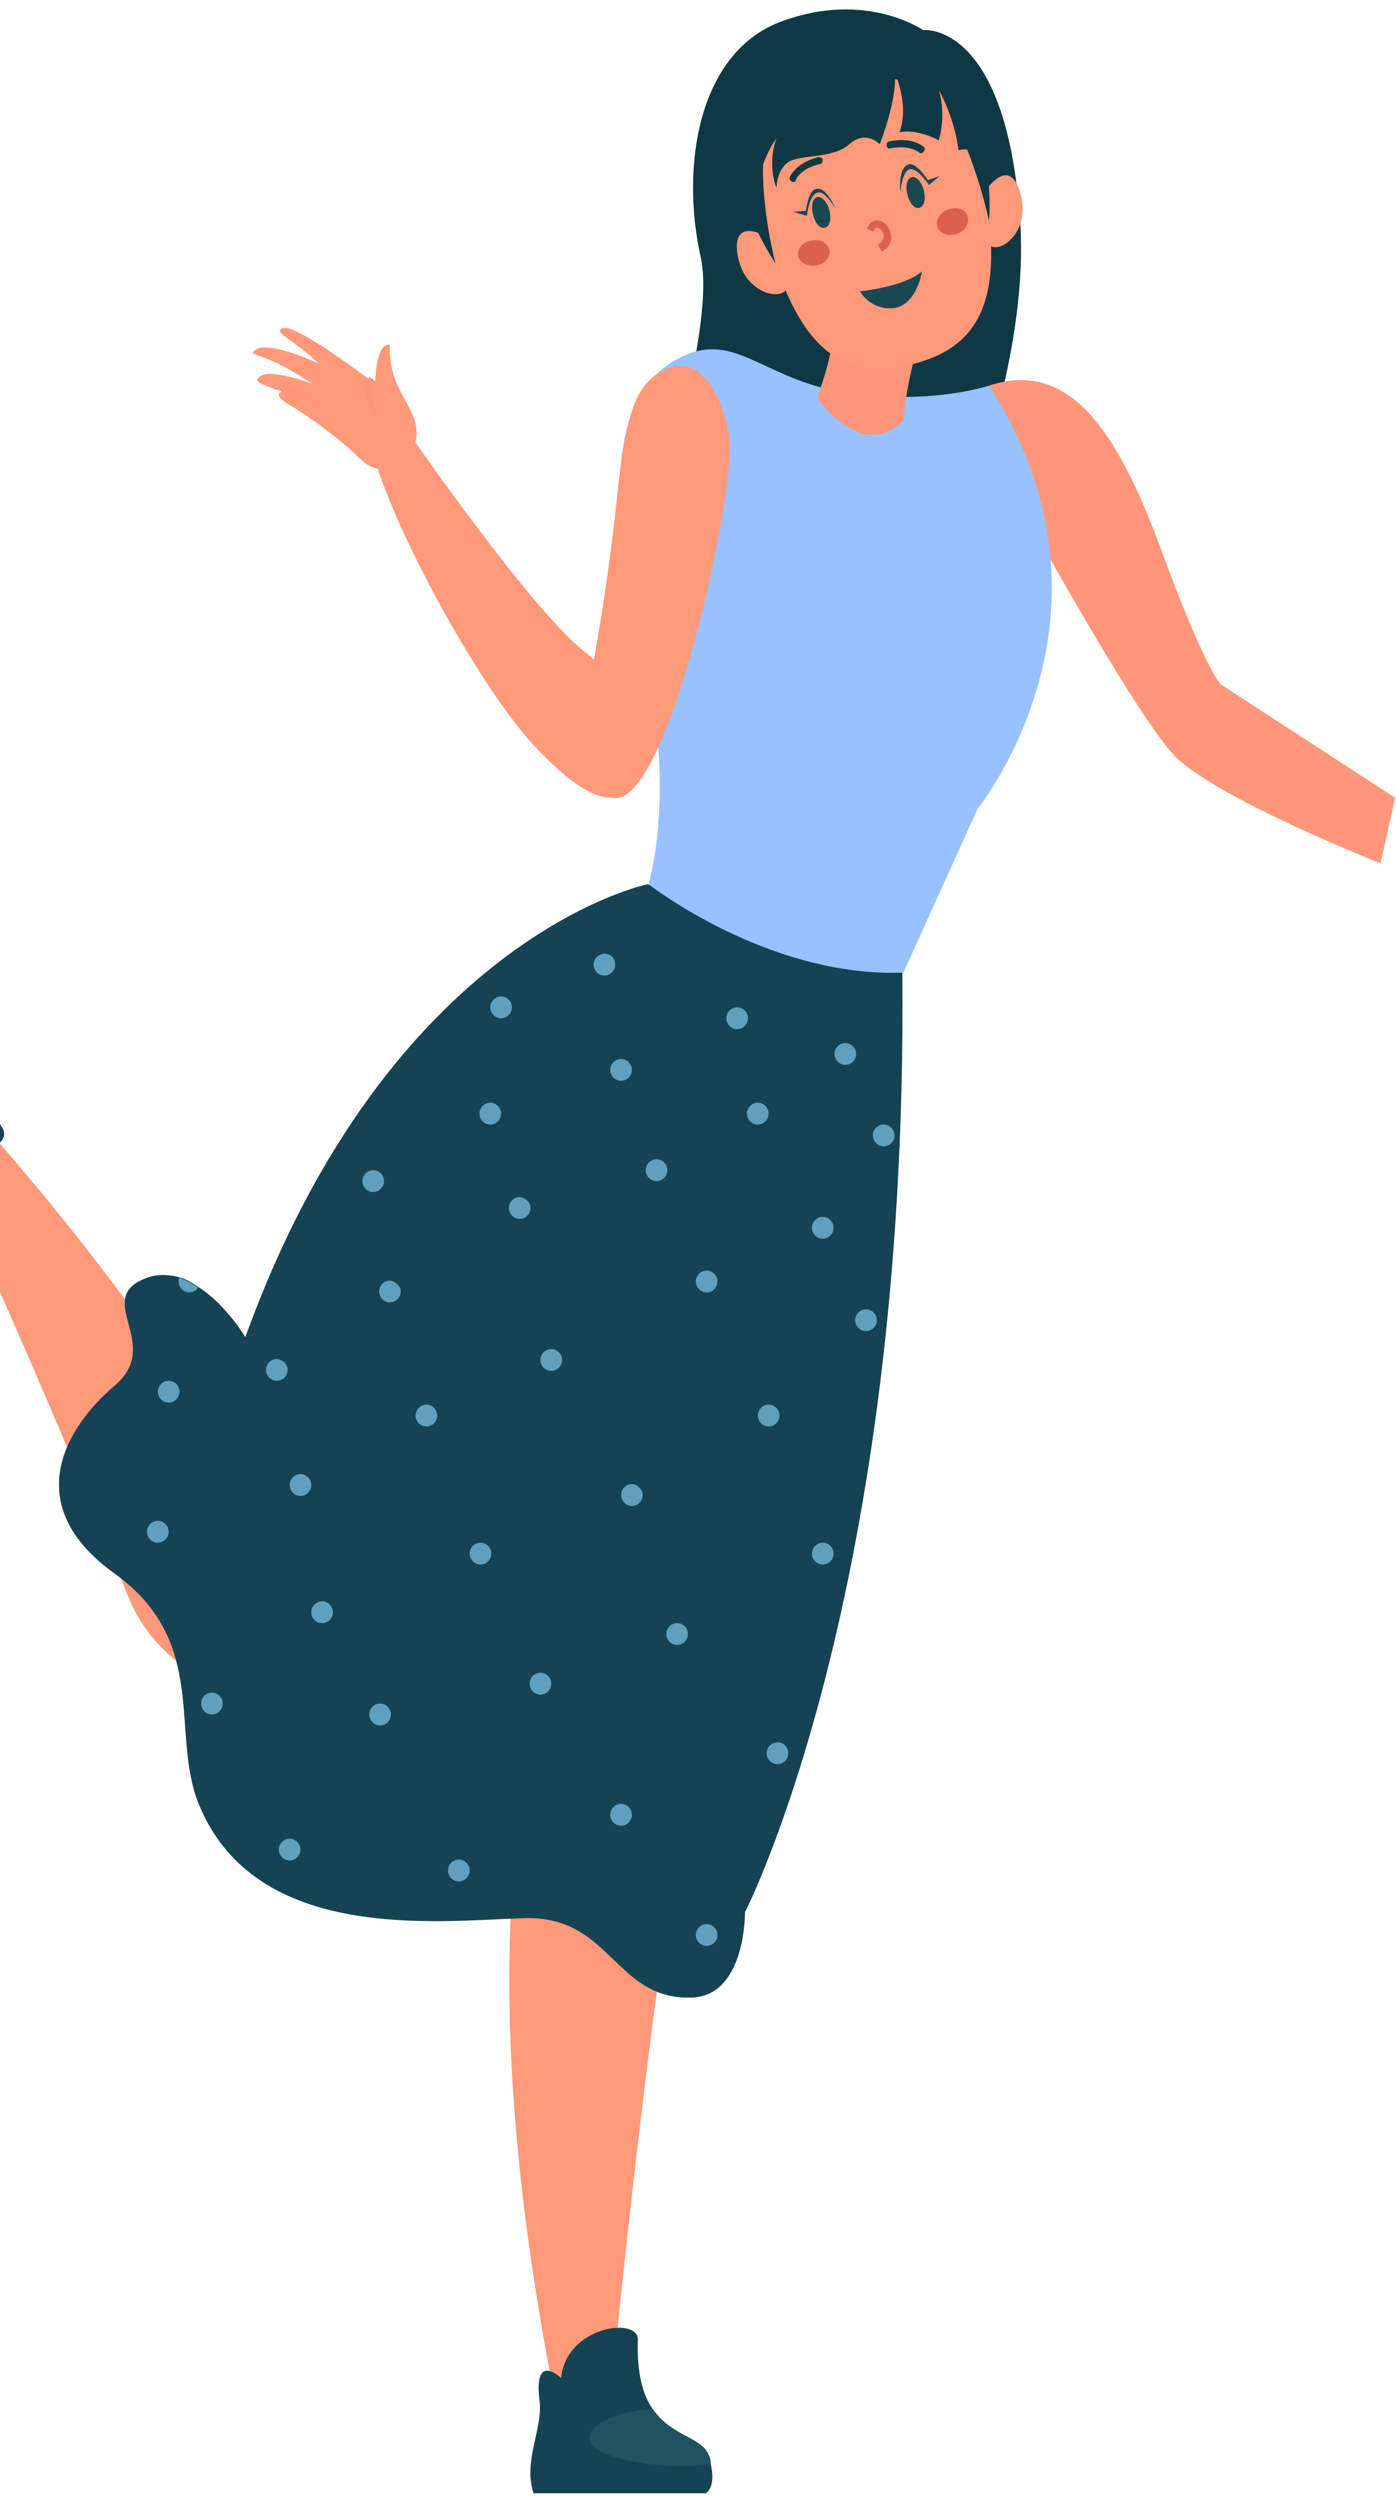 <svg width="86" height="154" viewBox="0 0 86 154" fill="none" xmlns="http://www.w3.org/2000/svg">
<g id="Group">
<path id="Vector" d="M56.864 1.851C56.864 1.851 53.35 -0.596 48.2 1.301C43.049 3.136 41.898 10.173 43.17 15.863C44.443 21.553 37.353 41.01 37.353 41.01C37.353 41.01 41.05 46.272 53.956 44.253C53.956 44.253 63.59 26.632 62.863 13.905C62.076 1.24 56.864 1.851 56.864 1.851Z" fill="#0E3944"/>
<path id="Vector_2" d="M60.924 23.756C65.771 22.165 68.74 26.265 71.528 33.852C74.315 41.439 75.224 42.173 75.224 42.173L85.949 49.148L85.04 53.186C85.04 53.186 74.86 49.148 72.376 46.578C69.892 44.008 62.802 31.037 62.802 31.037L60.924 23.756Z" fill="#FF9679"/>
<path id="Vector_3" d="M37.294 72.768C37.294 72.768 35.173 83.536 35.536 99.689C35.536 99.689 27.235 112.049 34.082 147.231H37.657C37.657 147.231 40.566 117.25 42.807 109.173C45.049 101.036 53.351 98.588 53.775 73.869L37.294 72.768Z" fill="#FF9979"/>
<path id="Vector_4" d="M20.87 104.401C18.81 97.487 13.417 85.862 -0.337 70.076C-0.337 70.076 -1.186 69.647 -2.276 70.32C-3.428 71.055 -3.428 71.911 -3.428 71.911C-3.428 71.911 3.48 87.085 7.843 98.221C9.297 101.954 12.872 104.401 16.871 104.401H20.87Z" fill="#FF9979"/>
<path id="Vector_5" d="M45.895 117.798C45.895 117.798 45.955 122.999 42.562 123.06C37.836 123.183 37.654 117.982 32.261 118.165C26.868 118.349 15.78 119.695 12.265 111.19C10.448 106.785 12.932 101.156 7.054 96.934C1.177 92.712 4.025 87.939 7.054 85.37C10.084 82.8 5.721 80.046 8.933 78.762C9.66 78.456 10.448 78.517 11.114 78.7C11.538 78.823 11.902 79.067 12.265 79.312C13.962 80.414 15.113 82.371 15.113 82.371C24.021 57.714 39.896 54.471 39.896 54.471L55.59 59.916C55.953 98.28 45.895 117.798 45.895 117.798Z" fill="#164353"/>
<path id="Vector_6" d="M60.923 23.758C60.923 23.758 57.288 24.982 52.077 24.186C46.865 23.391 45.169 20.087 41.533 22.229C36.019 25.41 38.625 36.424 40.019 42.114C40.503 44.255 41.17 49.823 39.958 54.474C39.958 54.474 47.29 60.225 55.651 59.919L60.196 49.885C60.135 49.885 70.073 37.892 60.923 23.758Z" fill="#98C1FF"/>
<path id="Vector_7" d="M51.595 14.58C51.595 14.58 52.201 19.781 50.322 24.492C50.322 24.492 53.049 28.531 55.654 25.9C55.654 25.9 55.897 21.127 58.805 15.743C60.744 12.133 51.595 14.58 51.595 14.58Z" fill="#FF9679"/>
<g id="Group_2">
<path id="Vector_8" d="M47.469 14.701C47.469 14.701 45.166 13.232 45.408 15.496C45.712 18.127 48.256 18.617 48.499 17.699C48.802 16.842 47.469 14.701 47.469 14.701Z" fill="#FF9979"/>
<path id="Vector_9" d="M60.617 11.887C60.617 11.887 62.071 9.562 62.798 11.703C63.646 14.212 61.586 15.742 60.919 15.069C60.253 14.334 60.617 11.887 60.617 11.887Z" fill="#FF9979"/>
<path id="Vector_10" d="M55.829 22.531C51.648 23.448 48.74 21.246 46.922 13.047C45.952 8.825 47.528 5.705 52.193 4.664C56.859 3.624 59.404 5.766 60.313 9.988C62.312 18.86 60.131 21.552 55.829 22.531Z" fill="#FF9979"/>
<path id="Vector_11" d="M59.586 13.293C59.768 13.721 59.465 14.211 58.98 14.395C58.495 14.578 57.95 14.456 57.768 14.027C57.586 13.599 57.889 13.11 58.374 12.926C58.919 12.681 59.465 12.865 59.586 13.293Z" fill="#DB614D"/>
<path id="Vector_12" d="M51.102 15.436C51.162 15.864 50.799 16.293 50.254 16.354C49.708 16.415 49.223 16.17 49.163 15.742C49.102 15.314 49.466 14.885 50.011 14.824C50.556 14.702 51.041 15.008 51.102 15.436Z" fill="#DB614D"/>
<g id="Group_3">
<path id="Vector_13" d="M56.74 9.44C56.679 9.44 56.679 9.44 56.619 9.378C55.892 8.889 54.922 9.134 54.861 9.134C54.74 9.195 54.619 9.073 54.619 8.95C54.619 8.828 54.68 8.705 54.801 8.705C54.861 8.705 56.013 8.399 56.861 9.011C56.982 9.073 56.982 9.195 56.922 9.317C56.861 9.378 56.8 9.44 56.74 9.44Z" fill="#0E3944"/>
</g>
<g id="Group_4">
<path id="Vector_14" d="M48.862 11.211C48.802 11.211 48.802 11.211 48.741 11.15C48.62 11.089 48.62 10.966 48.68 10.844C49.226 9.926 50.377 9.682 50.438 9.682C50.559 9.682 50.68 9.743 50.68 9.865C50.68 9.988 50.619 10.11 50.498 10.11C50.498 10.11 49.468 10.293 49.044 11.028C49.044 11.15 48.983 11.211 48.862 11.211Z" fill="#0E3944"/>
</g>
<path id="Vector_15" d="M56.92 11.766C57.041 12.316 56.92 12.745 56.617 12.806C56.314 12.867 56.011 12.5 55.89 11.949C55.769 11.399 55.89 10.97 56.193 10.909C56.435 10.848 56.799 11.215 56.92 11.766Z" fill="#1A4850"/>
<path id="Vector_16" d="M51.106 12.988C51.227 13.538 51.106 13.966 50.803 14.028C50.5 14.089 50.197 13.722 50.076 13.171C49.955 12.62 50.076 12.192 50.379 12.131C50.682 12.131 50.985 12.498 51.106 12.988Z" fill="#1A4850"/>
<path id="Vector_17" d="M52.98 17.944C52.98 17.944 55.647 17.7 56.798 16.721C56.798 16.721 56.495 18.801 55.041 18.985C53.586 19.107 52.98 17.944 52.98 17.944Z" fill="#1A4850"/>
<path id="Vector_18" d="M55.465 11.827C55.465 11.827 55.587 10.481 56.071 10.42C56.617 10.42 57.223 11.399 57.223 11.399L57.889 10.848L57.162 11.093C57.162 11.093 56.496 10.053 56.011 10.114C55.284 10.297 55.465 11.827 55.465 11.827Z" fill="#1A4850"/>
<path id="Vector_19" d="M51.469 12.865C51.469 12.865 50.802 11.642 50.318 11.886C49.833 12.07 49.712 13.293 49.712 13.293L48.863 13.049L49.651 12.988C49.651 12.988 49.772 11.764 50.257 11.642C50.923 11.458 51.469 12.865 51.469 12.865Z" fill="#1A4850"/>
<g id="Group_5">
<path id="Vector_20" d="M54.317 15.496L54.075 15.068C54.438 14.885 54.438 14.64 54.438 14.456C54.378 14.211 54.196 14.028 54.014 14.028C53.953 14.028 53.832 14.089 53.832 14.273L53.408 14.089C53.59 13.6 53.953 13.539 54.075 13.6C54.438 13.6 54.802 13.967 54.862 14.395C54.984 14.823 54.802 15.252 54.317 15.496Z" fill="#DB614D"/>
</g>
<path id="Vector_21" d="M47.773 16.231C47.773 16.231 46.5 11.458 47.227 8.093C47.227 8.093 50.863 3.015 57.831 5.523C57.831 5.523 59.891 8.888 60.922 13.6C60.922 13.6 61.164 11.886 60.497 8.154C59.831 4.361 56.498 2.036 51.954 2.77C47.409 3.504 42.562 8.093 47.773 16.231Z" fill="#0E3944"/>
</g>
<path id="Vector_22" d="M55.107 4.42C55.107 4.42 55.41 5.644 54.198 8.887C54.198 8.887 53.35 7.969 52.32 8.887C51.29 9.805 49.29 9.499 48.563 9.988C47.836 10.478 47.836 11.579 47.836 11.579C47.836 11.579 47.23 10.172 47.836 8.52C47.836 8.52 46.503 10.294 46.684 12.435C46.684 12.435 44.867 12.13 44.927 9.07C44.988 6.011 49.351 0.994 54.198 1.361C59.045 1.728 60.197 9.437 60.197 9.437C60.197 9.437 59.773 9.07 59.045 9.254C59.045 9.254 58.924 7.602 57.834 5.522C57.834 5.522 58.318 6.99 57.834 8.642C57.834 8.642 56.501 7.908 55.41 8.153C55.41 8.091 56.076 6.806 55.107 4.42Z" fill="#0E3944"/>
<path id="Vector_23" d="M40.263 23.206C42.626 21.309 44.444 23.695 44.929 26.999C45.353 30.303 41.111 49.822 37.779 49.148C36.506 48.843 35.961 43.764 35.961 43.764C35.961 43.764 37.233 38.257 38.082 29.997C38.506 26.204 38.991 24.184 40.263 23.206Z" fill="#FF9979"/>
<path id="Vector_24" d="M33.354 46.396C30.142 43.337 24.446 33.18 22.992 27.979L25.416 27C25.416 27 32.687 37.524 36.02 40.155C39.352 42.786 40.504 45.784 39.049 48.293C37.535 50.801 34.02 47.069 33.354 46.396Z" fill="#FF9979"/>
<g id="Group_6">
<path id="Vector_25" d="M24.023 21.251C23.841 24.555 26.568 25.35 25.356 27.92C25.114 28.471 24.75 28.715 24.326 28.838C23.599 29.082 22.751 28.838 22.205 28.287C20.933 27.002 18.933 25.595 17.903 24.983C16.691 24.31 17.358 24.126 17.358 24.126C17.237 24.065 17.115 24.004 16.994 24.004C16.146 23.637 15.479 23.515 16.085 23.147C16.752 22.719 19.236 23.637 19.236 23.637C16.025 21.495 15.177 21.985 15.722 21.557C16.509 20.945 19.539 22.352 19.66 22.413C17.964 20.822 16.752 20.455 17.418 20.21C18.085 19.966 21.478 22.413 22.69 23.331C22.993 23.515 23.114 23.698 23.114 23.698C23.175 20.884 24.023 21.251 24.023 21.251Z" fill="#FF9979"/>
<path id="Vector_26" d="M22.75 23.209C23.053 23.392 23.174 23.576 23.174 23.576C23.174 23.576 22.628 24.555 23.356 25.84C23.416 25.84 22.023 24.922 22.75 23.209Z" fill="#FF9679"/>
<path id="Vector_27" d="M19.965 25.167C19.662 24.984 18.087 24.066 17.42 24.127C17.299 24.066 17.178 24.005 17.057 24.005C17.541 23.393 19.662 24.922 19.965 25.167Z" fill="#FF9679"/>
</g>
<g id="Group_7">
<path id="Vector_28" d="M32.684 74.415C32.684 74.782 32.381 75.087 32.018 75.087C31.654 75.087 31.352 74.782 31.352 74.415C31.352 74.048 31.654 73.742 32.018 73.742C32.381 73.803 32.684 74.048 32.684 74.415Z" fill="#60A0BF"/>
<path id="Vector_29" d="M44.201 78.944C44.201 79.311 43.898 79.617 43.535 79.617C43.172 79.617 42.869 79.311 42.869 78.944C42.869 78.577 43.172 78.272 43.535 78.272C43.898 78.272 44.201 78.577 44.201 78.944Z" fill="#60A0BF"/>
<path id="Vector_30" d="M54.016 81.329C54.016 81.696 53.713 82.001 53.35 82.001C52.986 82.001 52.684 81.696 52.684 81.329C52.684 80.962 52.986 80.656 53.35 80.656C53.713 80.656 54.016 80.962 54.016 81.329Z" fill="#60A0BF"/>
<path id="Vector_31" d="M38.928 65.909C38.928 66.276 38.625 66.581 38.262 66.581C37.898 66.581 37.596 66.276 37.596 65.909C37.596 65.542 37.898 65.236 38.262 65.236C38.625 65.236 38.928 65.542 38.928 65.909Z" fill="#60A0BF"/>
<path id="Vector_32" d="M40.445 72.761C40.813 72.761 41.111 72.46 41.111 72.089C41.111 71.717 40.813 71.416 40.445 71.416C40.078 71.416 39.779 71.717 39.779 72.089C39.779 72.46 40.078 72.761 40.445 72.761Z" fill="#60A0BF"/>
<path id="Vector_33" d="M51.352 75.637C51.352 76.004 51.049 76.31 50.686 76.31C50.322 76.31 50.02 76.004 50.02 75.637C50.02 75.271 50.322 74.965 50.686 74.965C51.049 74.965 51.352 75.271 51.352 75.637Z" fill="#60A0BF"/>
<path id="Vector_34" d="M52.742 64.928C52.742 65.295 52.44 65.601 52.076 65.601C51.713 65.601 51.41 65.295 51.41 64.928C51.41 64.562 51.713 64.256 52.076 64.256C52.44 64.256 52.742 64.562 52.742 64.928Z" fill="#60A0BF"/>
<path id="Vector_35" d="M45.412 63.4C45.78 63.4 46.078 63.099 46.078 62.727C46.078 62.356 45.78 62.055 45.412 62.055C45.044 62.055 44.746 62.356 44.746 62.727C44.746 63.099 45.044 63.4 45.412 63.4Z" fill="#60A0BF"/>
<path id="Vector_36" d="M26.934 87.202C26.934 87.569 26.631 87.874 26.268 87.874C25.904 87.874 25.602 87.569 25.602 87.202C25.602 86.835 25.904 86.529 26.268 86.529C26.631 86.529 26.934 86.835 26.934 87.202Z" fill="#60A0BF"/>
<path id="Vector_37" d="M17.721 84.389C17.721 84.756 17.418 85.062 17.055 85.062C16.691 85.062 16.389 84.756 16.389 84.389C16.389 84.022 16.691 83.717 17.055 83.717C17.418 83.778 17.721 84.022 17.721 84.389Z" fill="#60A0BF"/>
<path id="Vector_38" d="M12.209 79.309C12.088 79.492 11.906 79.614 11.664 79.614C11.301 79.614 10.998 79.309 10.998 78.942C10.998 78.881 10.998 78.758 11.059 78.697C11.482 78.881 11.846 79.064 12.209 79.309Z" fill="#60A0BF"/>
<path id="Vector_39" d="M29.6 96.38C29.968 96.38 30.266 96.079 30.266 95.708C30.266 95.336 29.968 95.035 29.6 95.035C29.232 95.035 28.934 95.336 28.934 95.708C28.934 96.079 29.232 96.38 29.6 96.38Z" fill="#60A0BF"/>
<path id="Vector_40" d="M13.721 104.946C13.721 105.313 13.418 105.619 13.055 105.619C12.691 105.619 12.389 105.313 12.389 104.946C12.389 104.579 12.691 104.273 13.055 104.273C13.418 104.273 13.721 104.579 13.721 104.946Z" fill="#60A0BF"/>
<path id="Vector_41" d="M19.842 99.992C20.21 99.992 20.508 99.691 20.508 99.319C20.508 98.948 20.21 98.647 19.842 98.647C19.474 98.647 19.176 98.948 19.176 99.319C19.176 99.691 19.474 99.992 19.842 99.992Z" fill="#60A0BF"/>
<path id="Vector_42" d="M9.723 95.035C10.091 95.035 10.389 94.734 10.389 94.362C10.389 93.991 10.091 93.689 9.723 93.689C9.355 93.689 9.057 93.991 9.057 94.362C9.057 94.734 9.355 95.035 9.723 95.035Z" fill="#60A0BF"/>
<path id="Vector_43" d="M18.51 113.942C18.51 114.309 18.207 114.615 17.844 114.615C17.48 114.615 17.178 114.309 17.178 113.942C17.178 113.575 17.48 113.27 17.844 113.27C18.207 113.27 18.51 113.575 18.51 113.942Z" fill="#60A0BF"/>
<path id="Vector_44" d="M24.689 79.555C24.689 79.922 24.387 80.228 24.023 80.228C23.66 80.228 23.357 79.922 23.357 79.555C23.357 79.189 23.66 78.883 24.023 78.883C24.387 78.944 24.689 79.25 24.689 79.555Z" fill="#60A0BF"/>
<path id="Vector_45" d="M30.869 68.604C30.869 68.971 30.566 69.277 30.203 69.277C29.84 69.277 29.537 68.971 29.537 68.604C29.537 68.237 29.84 67.932 30.203 67.932C30.566 67.932 30.869 68.237 30.869 68.604Z" fill="#60A0BF"/>
<path id="Vector_46" d="M37.897 59.425C37.897 59.791 37.594 60.097 37.23 60.097C36.867 60.097 36.565 59.791 36.565 59.425C36.565 59.058 36.867 58.752 37.23 58.752C37.654 58.752 37.897 59.058 37.897 59.425Z" fill="#60A0BF"/>
<path id="Vector_47" d="M23.658 72.76C23.658 73.127 23.355 73.433 22.992 73.433C22.629 73.433 22.326 73.127 22.326 72.76C22.326 72.394 22.629 72.088 22.992 72.088C23.355 72.088 23.658 72.394 23.658 72.76Z" fill="#60A0BF"/>
<path id="Vector_48" d="M31.535 62.055C31.535 62.422 31.233 62.728 30.869 62.728C30.506 62.728 30.203 62.422 30.203 62.055C30.203 61.688 30.506 61.383 30.869 61.383C31.233 61.383 31.535 61.688 31.535 62.055Z" fill="#60A0BF"/>
<path id="Vector_49" d="M19.176 91.483C19.176 91.85 18.873 92.156 18.51 92.156C18.146 92.156 17.844 91.85 17.844 91.483C17.844 91.116 18.146 90.811 18.51 90.811C18.873 90.811 19.176 91.116 19.176 91.483Z" fill="#60A0BF"/>
<path id="Vector_50" d="M11.057 85.733C11.057 86.1 10.754 86.406 10.391 86.406C10.027 86.406 9.725 86.1 9.725 85.733C9.725 85.366 10.027 85.061 10.391 85.061C10.754 85.061 11.057 85.366 11.057 85.733Z" fill="#60A0BF"/>
<path id="Vector_51" d="M33.959 84.451C34.327 84.451 34.625 84.15 34.625 83.778C34.625 83.407 34.327 83.106 33.959 83.106C33.591 83.106 33.293 83.407 33.293 83.778C33.293 84.15 33.591 84.451 33.959 84.451Z" fill="#60A0BF"/>
<path id="Vector_52" d="M47.353 87.874C47.721 87.874 48.02 87.573 48.02 87.202C48.02 86.83 47.721 86.529 47.353 86.529C46.986 86.529 46.688 86.83 46.688 87.202C46.688 87.573 46.986 87.874 47.353 87.874Z" fill="#60A0BF"/>
<path id="Vector_53" d="M47.348 68.604C47.348 68.971 47.045 69.277 46.682 69.277C46.318 69.277 46.016 68.971 46.016 68.604C46.016 68.237 46.318 67.932 46.682 67.932C47.045 67.932 47.348 68.237 47.348 68.604Z" fill="#60A0BF"/>
<path id="Vector_54" d="M55.105 69.948C55.105 70.315 54.803 70.621 54.44 70.621C54.076 70.621 53.773 70.315 53.773 69.948C53.773 69.581 54.076 69.275 54.44 69.275C54.803 69.275 55.105 69.581 55.105 69.948Z" fill="#60A0BF"/>
<path id="Vector_55" d="M39.596 92.098C39.596 92.465 39.293 92.771 38.93 92.771C38.566 92.771 38.264 92.465 38.264 92.098C38.264 91.731 38.566 91.426 38.93 91.426C39.293 91.426 39.596 91.793 39.596 92.098Z" fill="#60A0BF"/>
<path id="Vector_56" d="M33.293 104.396C33.661 104.396 33.959 104.095 33.959 103.723C33.959 103.352 33.661 103.051 33.293 103.051C32.925 103.051 32.627 103.352 32.627 103.723C32.627 104.095 32.925 104.396 33.293 104.396Z" fill="#60A0BF"/>
<path id="Vector_57" d="M23.416 106.292C23.784 106.292 24.082 105.991 24.082 105.62C24.082 105.248 23.784 104.947 23.416 104.947C23.048 104.947 22.75 105.248 22.75 105.62C22.75 105.991 23.048 106.292 23.416 106.292Z" fill="#60A0BF"/>
<path id="Vector_58" d="M50.686 96.38C51.053 96.38 51.352 96.079 51.352 95.708C51.352 95.336 51.053 95.035 50.686 95.035C50.318 95.035 50.02 95.336 50.02 95.708C50.02 96.079 50.318 96.38 50.686 96.38Z" fill="#60A0BF"/>
<path id="Vector_59" d="M42.381 100.663C42.381 101.03 42.078 101.335 41.715 101.335C41.352 101.335 41.049 101.03 41.049 100.663C41.049 100.296 41.352 99.99 41.715 99.99C42.078 99.99 42.381 100.296 42.381 100.663Z" fill="#60A0BF"/>
<path id="Vector_60" d="M28.932 115.229C28.932 115.596 28.629 115.902 28.266 115.902C27.902 115.902 27.6 115.596 27.6 115.229C27.6 114.862 27.902 114.557 28.266 114.557C28.629 114.557 28.932 114.862 28.932 115.229Z" fill="#60A0BF"/>
<path id="Vector_61" d="M38.262 112.47C38.63 112.47 38.928 112.169 38.928 111.798C38.928 111.426 38.63 111.125 38.262 111.125C37.894 111.125 37.596 111.426 37.596 111.798C37.596 112.169 37.894 112.47 38.262 112.47Z" fill="#60A0BF"/>
<path id="Vector_62" d="M47.895 108.677C48.262 108.677 48.561 108.376 48.561 108.005C48.561 107.633 48.262 107.332 47.895 107.332C47.527 107.332 47.228 107.633 47.228 108.005C47.228 108.376 47.527 108.677 47.895 108.677Z" fill="#60A0BF"/>
<path id="Vector_63" d="M44.197 119.204C44.197 119.571 43.895 119.876 43.531 119.876C43.168 119.876 42.865 119.571 42.865 119.204C42.865 118.837 43.168 118.531 43.531 118.531C43.895 118.531 44.197 118.837 44.197 119.204Z" fill="#60A0BF"/>
</g>
<g id="Group_8">
<path id="Vector_64" d="M43.473 153.594H32.869C32.203 151.575 33.475 149.617 33.233 147.843C32.869 144.845 34.566 146.497 34.566 146.497C34.869 143.315 39.292 142.703 39.292 144.11C39.231 146.191 39.595 147.537 40.201 148.393C41.413 150.168 43.352 150.107 43.715 151.391C43.776 151.514 43.776 151.636 43.776 151.759C44.139 153.288 43.473 153.594 43.473 153.594Z" fill="#164353"/>
<path id="Vector_65" d="M43.774 151.762C41.593 152.251 36.503 151.578 36.321 150.293C36.139 149.07 38.866 148.458 40.199 148.396C41.411 150.171 43.35 150.11 43.714 151.395C43.774 151.517 43.774 151.639 43.774 151.762Z" fill="#205260"/>
</g>
<g id="Group_9">
<path id="Vector_66" d="M-0.154 70.5C-1.305 69.46 -3.123 71.173 -3.123 71.173C-3.123 71.173 -2.153 72.641 -2.759 73.253C-3.426 73.865 -4.153 72.458 -5.425 73.07C-5.547 73.131 -5.607 73.192 -5.728 73.253C-6.698 73.865 -7.728 75.089 -8.576 76.006C-8.758 76.19 -8.879 76.374 -9.061 76.557C-10.03 77.597 -12.515 78.148 -12.999 75.456C-13.484 72.764 -10.455 69.582 -7.122 66.645C-3.789 63.708 -1.669 65.482 -1.669 65.482C-1.669 65.482 -0.941 66.706 -0.941 67.502C-0.941 68.236 -0.275 68.664 0.089 69.398C0.573 70.071 -0.154 70.5 -0.154 70.5Z" fill="#164353"/>
</g>
</g>
</svg>
